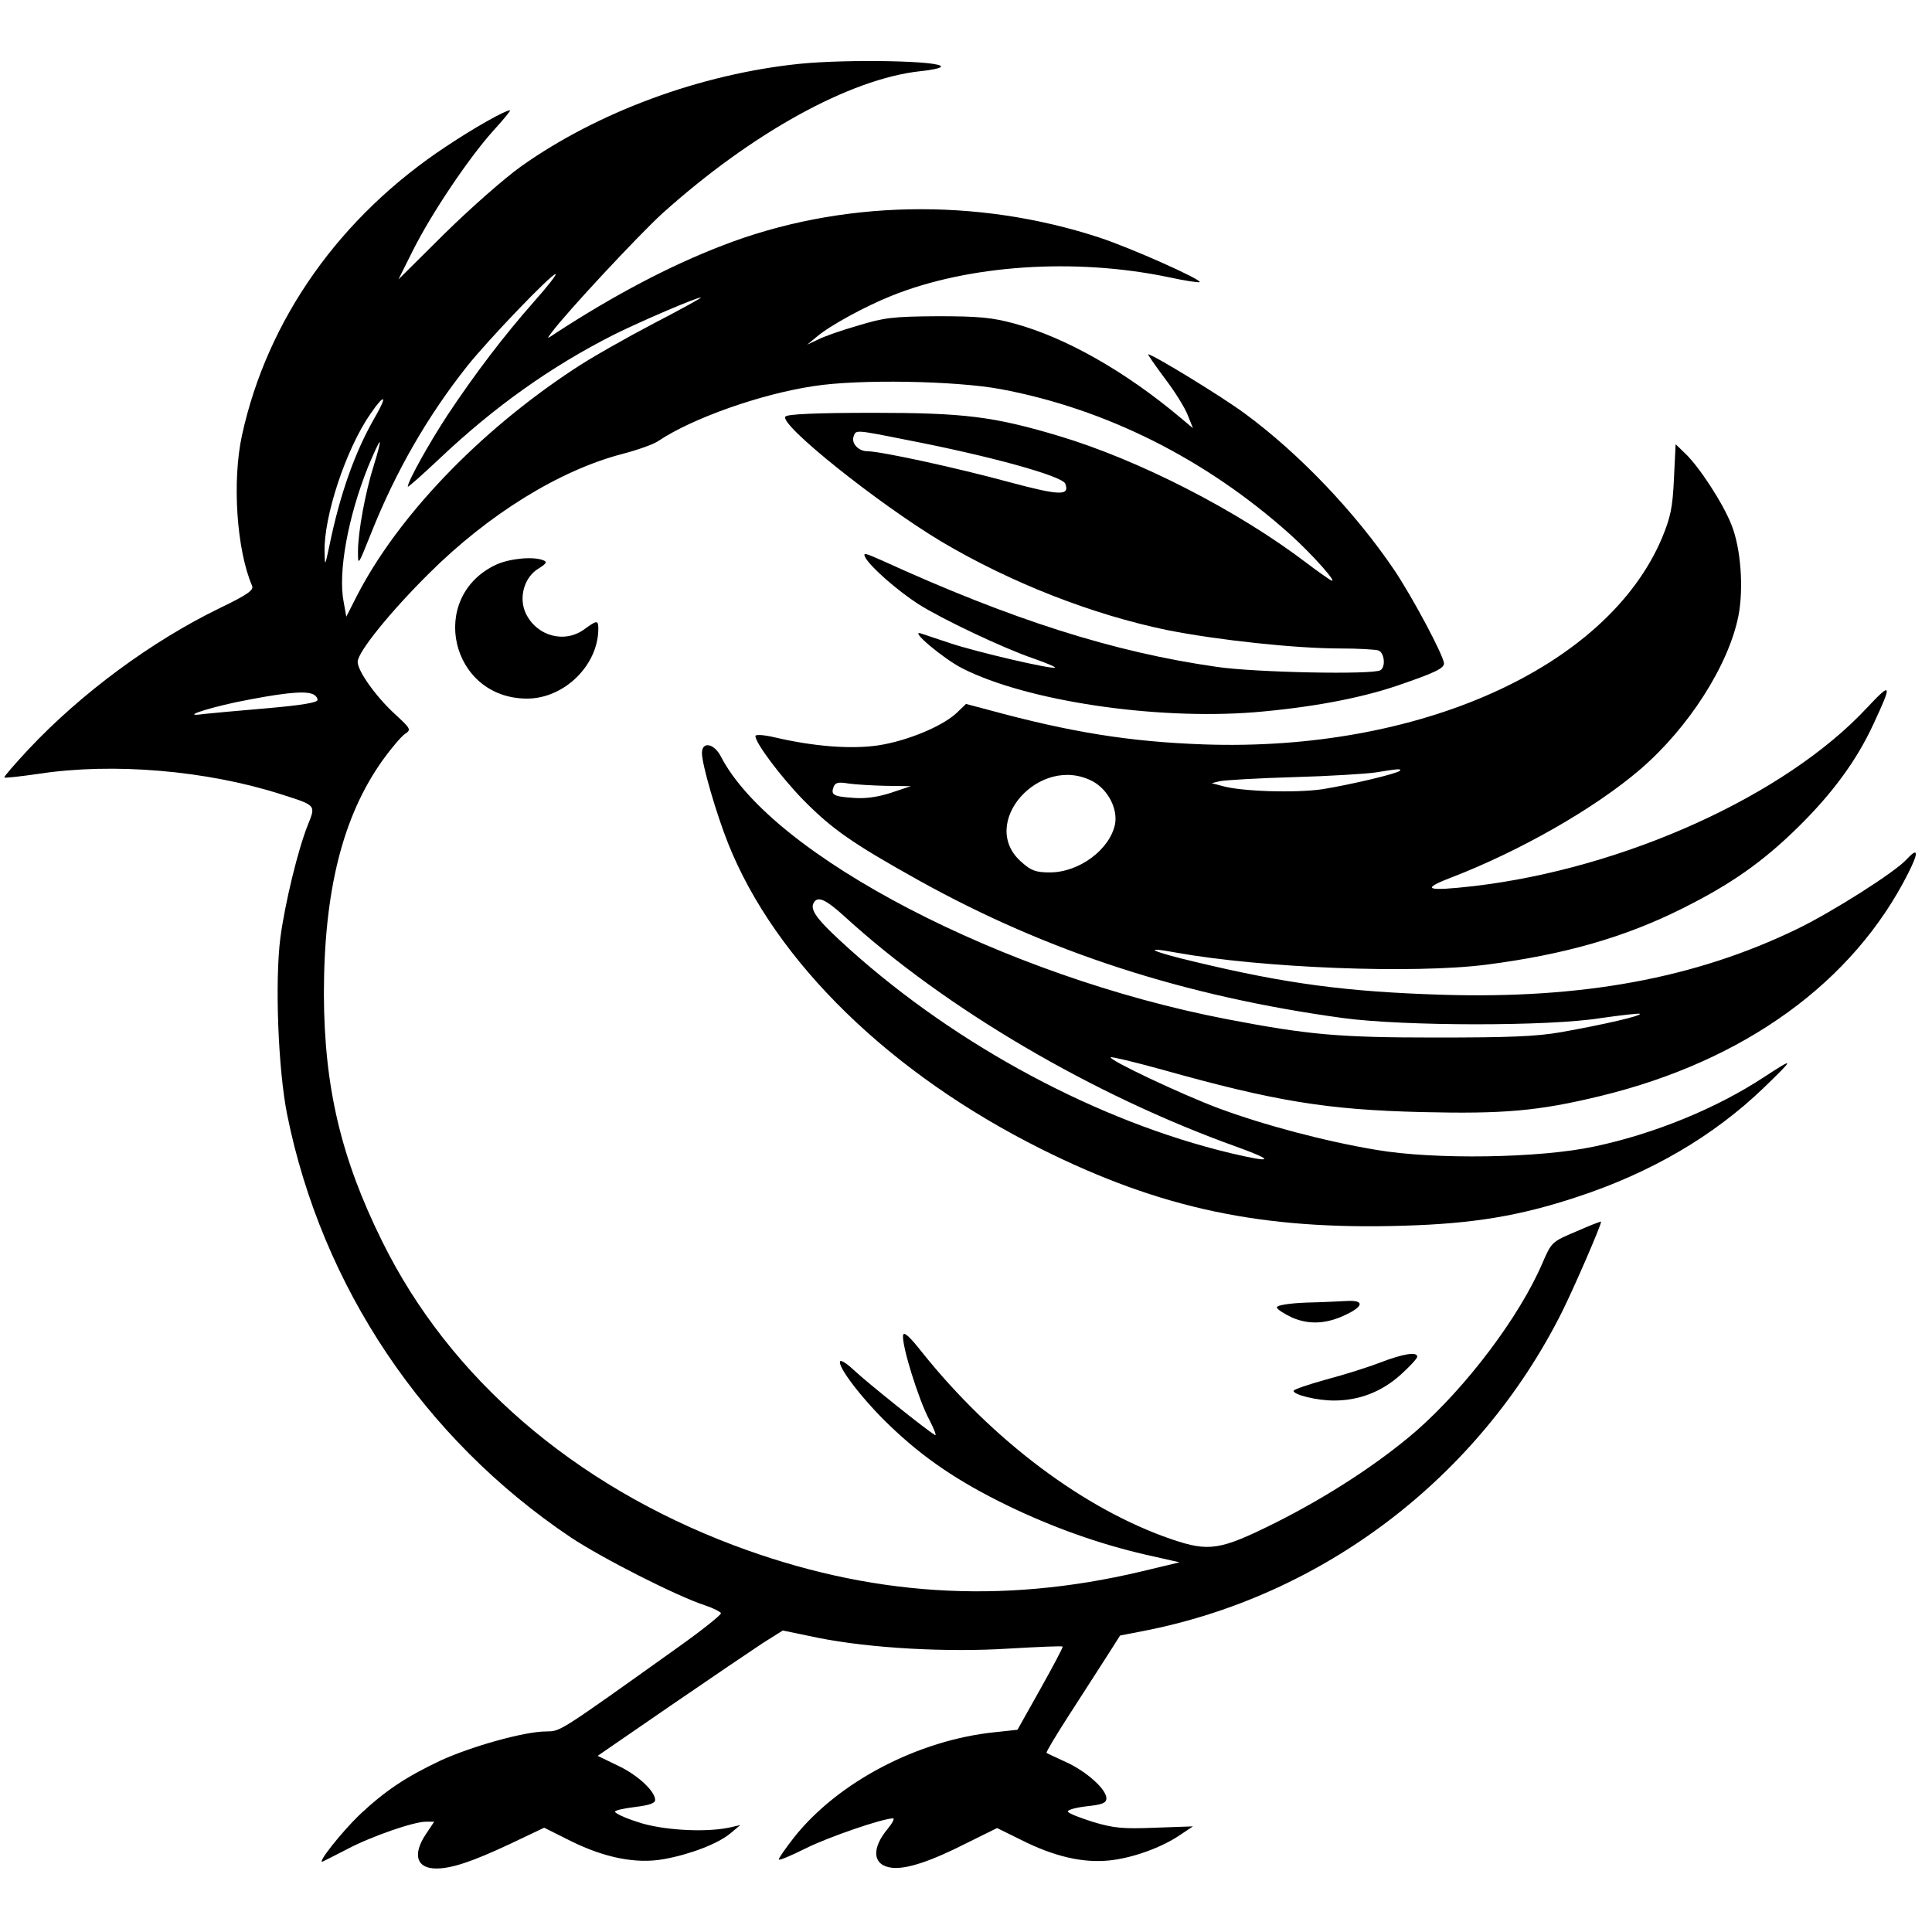 <?xml version="1.0" standalone="no"?>
<!DOCTYPE svg PUBLIC "-//W3C//DTD SVG 20010904//EN"
 "http://www.w3.org/TR/2001/REC-SVG-20010904/DTD/svg10.dtd">
<svg version="1.0" xmlns="http://www.w3.org/2000/svg"
 width="578pt" height="578pt" viewBox="0 0 578 578"
 preserveAspectRatio="xMidYMid meet">

<g transform="translate(0,578) scale(0.1,-0.1)"
fill="#000000" stroke="none">
<path d="M2391 5589 c-297 -31 -602 -144 -831 -306 -52 -37 -156 -129 -232
-204 l-136 -135 43 86 c56 112 168 278 240 358 31 34 54 62 51 62 -15 0 -107
-52 -191 -108 -318 -210 -535 -517 -611 -864 -30 -138 -16 -343 30 -450 6 -13
-11 -26 -96 -67 -204 -99 -415 -255 -572 -422 -42 -45 -75 -83 -73 -85 2 -2
48 3 103 11 223 34 502 10 724 -61 107 -34 105 -32 81 -92 -30 -75 -68 -233
-82 -336 -17 -131 -7 -395 20 -530 104 -516 409 -970 848 -1265 93 -62 319
-177 403 -204 24 -8 45 -19 47 -23 1 -5 -54 -49 -124 -99 -367 -262 -355 -254
-399 -255 -65 0 -225 -45 -318 -88 -103 -49 -163 -89 -240 -161 -54 -52 -131
-149 -110 -140 5 2 37 19 71 36 73 39 201 83 237 83 l25 0 -24 -36 c-42 -62
-29 -104 30 -104 46 0 107 20 222 74 l101 48 80 -40 c101 -50 196 -69 278 -54
78 14 162 46 199 77 l30 25 -35 -8 c-74 -15 -202 -7 -272 17 -38 12 -68 26
-68 31 0 4 27 10 60 14 41 5 60 11 60 21 0 26 -52 75 -112 103 l-60 29 218
150 c121 83 245 167 277 188 l59 37 106 -22 c155 -31 385 -44 572 -32 85 5
157 8 159 6 2 -2 -28 -58 -66 -126 l-69 -123 -65 -7 c-232 -23 -474 -150 -605
-317 -24 -31 -44 -59 -44 -64 0 -4 36 11 80 33 68 34 231 90 262 90 5 0 -2
-14 -16 -31 -51 -61 -45 -111 14 -117 43 -4 114 19 224 75 l89 44 71 -35 c99
-50 185 -70 264 -62 70 7 159 39 215 78 l36 24 -114 -4 c-96 -4 -124 -1 -184
17 -38 12 -73 25 -76 31 -3 5 22 12 55 16 48 5 60 10 60 24 0 27 -59 80 -120
108 -30 14 -57 26 -59 28 -2 2 28 52 66 111 38 59 89 138 112 174 l42 66 67
13 c540 104 1007 460 1255 955 36 72 117 259 117 270 0 2 -33 -11 -74 -29 -73
-31 -74 -31 -102 -96 -69 -160 -226 -368 -376 -500 -112 -97 -265 -197 -425
-277 -163 -81 -196 -86 -308 -48 -260 89 -535 295 -747 560 -36 46 -54 62 -56
51 -6 -27 47 -196 78 -253 15 -29 23 -50 17 -46 -26 15 -204 158 -239 191 -21
20 -40 33 -44 30 -12 -13 68 -117 149 -194 100 -96 203 -166 351 -238 134 -65
274 -115 413 -147 l102 -23 -117 -28 c-419 -99 -813 -73 -1217 79 -479 181
-850 501 -1051 908 -124 250 -174 463 -175 740 0 309 56 533 176 701 25 35 55
70 66 78 20 13 19 15 -32 62 -56 52 -109 127 -109 154 0 29 98 150 214 265
178 177 390 308 578 357 46 12 94 29 108 39 100 67 304 140 465 164 134 21
422 16 558 -9 316 -59 616 -210 867 -435 66 -59 150 -154 120 -136 -8 5 -40
27 -70 50 -206 157 -502 309 -743 381 -194 58 -283 69 -554 69 -172 0 -256 -4
-263 -11 -22 -22 276 -260 466 -374 209 -124 453 -219 676 -265 151 -30 384
-55 517 -55 55 0 106 -3 115 -6 18 -7 22 -49 6 -59 -22 -14 -376 -7 -490 10
-308 44 -611 140 -1003 319 -50 22 -56 24 -48 8 15 -28 95 -98 158 -139 71
-45 254 -132 345 -163 37 -13 66 -25 64 -27 -6 -7 -236 47 -311 72 -38 13 -79
26 -90 30 -37 12 69 -77 125 -105 192 -97 573 -154 871 -131 168 14 315 41
430 80 108 37 139 51 139 66 0 22 -95 200 -149 280 -117 173 -285 349 -447
468 -66 49 -275 177 -289 177 -2 0 20 -32 49 -71 30 -39 61 -89 69 -110 l16
-40 -37 31 c-164 138 -343 240 -497 282 -66 18 -106 22 -230 22 -134 -1 -159
-4 -238 -28 -49 -14 -103 -33 -120 -42 l-32 -15 29 24 c39 33 143 90 223 122
231 93 549 114 828 56 50 -11 92 -17 94 -15 8 7 -205 102 -299 133 -368 121
-778 113 -1130 -24 -156 -60 -323 -148 -495 -260 -30 -20 -30 -20 -15 0 48 64
260 291 331 356 268 241 561 403 772 426 32 3 60 9 62 13 11 18 -275 24 -424
9z m-793 -711 c-91 -103 -176 -215 -258 -338 -57 -87 -120 -200 -120 -216 0
-3 43 35 95 84 165 156 334 276 522 371 85 42 246 111 260 111 4 0 -59 -35
-142 -78 -82 -43 -190 -104 -239 -137 -284 -187 -527 -441 -649 -679 l-31 -61
-8 45 c-17 88 13 253 73 403 18 43 33 76 35 74 2 -1 -6 -32 -17 -67 -26 -82
-48 -201 -48 -260 0 -44 0 -43 39 54 73 184 169 351 288 501 63 79 251 275
264 275 5 0 -24 -37 -64 -82z m-475 -344 c-61 -105 -106 -232 -138 -389 -13
-60 -13 -60 -14 -17 -3 106 64 309 138 415 42 61 51 55 14 -9z m1589 -70 c249
-48 466 -108 475 -131 14 -37 -16 -36 -169 5 -158 43 -384 92 -423 92 -27 0
-49 24 -41 45 7 19 3 20 158 -11z m-1778 -760 c9 -3 16 -11 16 -18 0 -8 -49
-16 -152 -25 -84 -7 -169 -15 -188 -17 -69 -10 -6 13 95 35 133 27 203 35 229
25z"/>
<path d="M5008 4348 c-4 -87 -10 -115 -36 -178 -164 -387 -726 -640 -1372
-617 -221 8 -396 36 -642 103 l-68 18 -27 -26 c-43 -41 -150 -85 -236 -98 -82
-12 -194 -3 -309 24 -34 8 -58 9 -58 4 0 -21 76 -122 143 -191 86 -87 145
-129 346 -241 385 -214 794 -347 1271 -412 180 -24 612 -25 768 0 63 9 116 15
118 13 6 -6 -107 -32 -236 -55 -74 -13 -156 -16 -375 -16 -291 0 -380 8 -625
55 -666 128 -1361 489 -1514 787 -20 38 -56 45 -56 9 0 -34 43 -182 79 -272
141 -352 484 -687 937 -913 357 -178 659 -242 1083 -229 207 6 347 29 519 86
222 73 408 182 558 326 94 91 94 93 2 33 -141 -93 -328 -170 -508 -208 -162
-35 -479 -40 -653 -10 -151 25 -336 74 -473 125 -109 41 -328 144 -321 152 3
2 70 -14 150 -36 342 -96 496 -121 779 -128 247 -6 350 3 536 48 432 105 757
341 921 667 32 63 30 79 -5 41 -34 -38 -225 -159 -329 -209 -304 -147 -642
-209 -1062 -196 -286 9 -465 33 -736 98 -132 31 -166 48 -58 28 256 -46 709
-64 928 -36 233 30 415 82 588 169 142 71 237 137 343 241 103 101 176 200
226 308 58 124 56 130 -19 50 -243 -261 -724 -480 -1176 -533 -142 -16 -160
-10 -69 25 208 80 432 208 568 325 145 125 264 312 293 459 16 83 7 203 -21
272 -25 64 -96 173 -138 213 l-29 28 -5 -103z m-820 -874 c-10 -9 -145 -41
-231 -55 -81 -12 -245 -7 -302 10 l-30 8 25 6 c14 3 113 9 220 12 107 3 218
10 245 14 67 11 79 12 73 5z m-918 -32 c45 -25 74 -81 66 -127 -15 -76 -107
-145 -195 -145 -42 0 -56 5 -85 31 -132 115 55 326 214 241z m-620 -13 l75 -1
-60 -20 c-40 -13 -78 -18 -112 -15 -60 4 -68 9 -59 33 5 13 14 15 44 10 20 -3
71 -6 112 -7z m-122 -392 c300 -274 742 -534 1172 -688 116 -42 109 -49 -18
-19 -397 95 -818 321 -1139 609 -98 88 -122 119 -108 141 12 20 36 9 93 -43z"/>
<path d="M1485 4091 c-207 -96 -138 -401 92 -401 111 0 213 100 213 209 0 26
-4 26 -41 -1 -59 -44 -143 -22 -176 47 -22 47 -5 108 38 134 24 15 27 20 14
25 -31 12 -100 5 -140 -13z"/>
<path d="M3908 1883 c-51 -2 -88 -8 -88 -14 0 -6 21 -19 46 -31 52 -22 104
-19 163 10 50 24 52 42 4 40 -21 -1 -77 -4 -125 -5z"/>
<path d="M4130 1704 c-36 -14 -109 -37 -162 -51 -54 -15 -98 -30 -98 -34 0
-12 70 -29 121 -29 75 0 142 26 198 76 28 25 51 50 51 55 0 16 -42 9 -110 -17z"/>
</g>
</svg>
